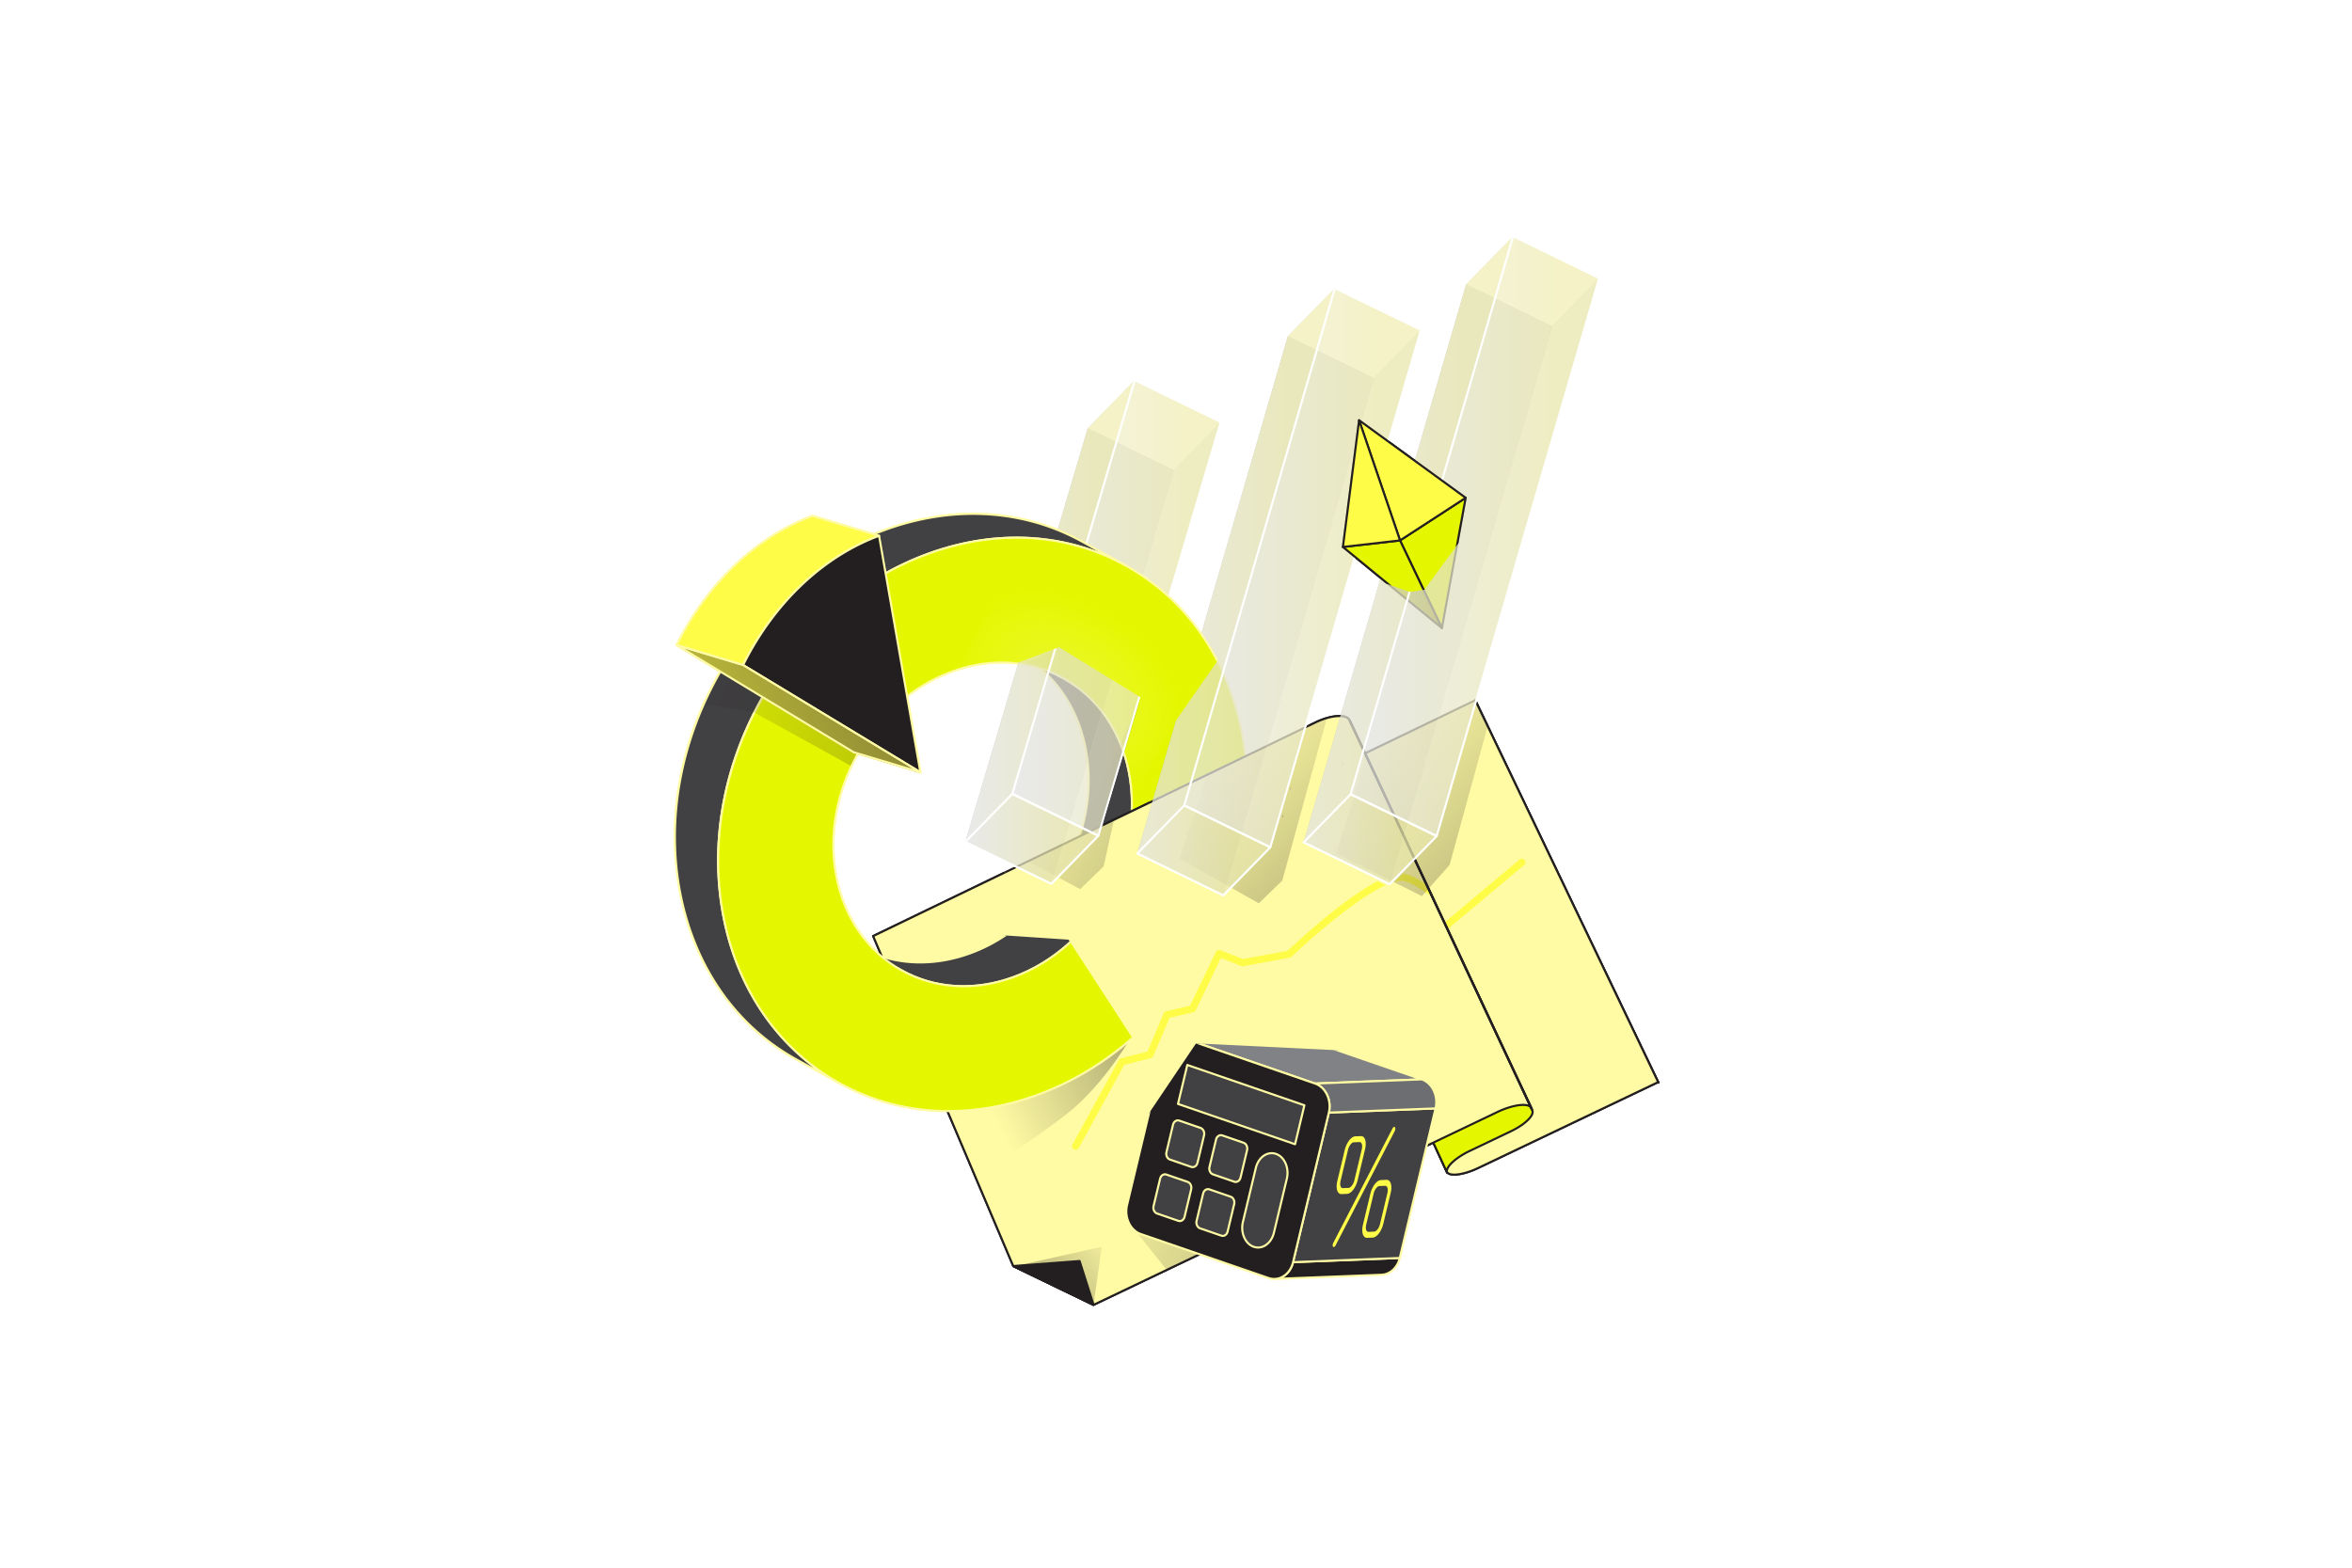 <svg xmlns="http://www.w3.org/2000/svg" viewBox="0 0 1200 800" width="1200" height="800"><path fill="#FFF" d="M0 0h1200v800H0z"/><g transform="translate(335.0 120.0) rotate(0.0 265.5 280.0) scale(0.428 0.428)"><svg width="1241.901" height="1309.912" viewBox="0 0 1241.901 1309.912"><linearGradient id="a" gradientUnits="userSpaceOnUse" x1="-167.034" x2="407.747" y1="431.168" y2="697.623"><stop offset=".144" stop-color="#231f20" stop-opacity="0"/><stop offset="1" stop-color="#231f20" stop-opacity=".3"/></linearGradient><linearGradient id="b" gradientUnits="userSpaceOnUse" x1="-200.372" x2="699.628" y1="742.122" y2="312.122"><stop offset="0" stop-color="#231f20" stop-opacity="0"/><stop offset="1" stop-color="#231f20"/></linearGradient><clipPath id="e"><path d="m986.901 517.412-51.244 198.743-62.5 61.25-101.838-53.469 50.937-102.339c6.428-17.726 12.878-52.789-5.549-56.788L778.96 576.07l-43.4 156.03-54.716 60.746-107.667-51.186 14.41-69.433-53.885 27.075-6.076 18.227-45.721 80.71-75.004-43.327-157.5 77.5 172.5 420 110 57.5 710-272.5z"/></clipPath><linearGradient xmlns:xlink="http://www.w3.org/1999/xlink" id="f" x1="561.921" x2="469.761" xlink:href="#a" y1="1176.685" y2="1259.014"/><linearGradient xmlns:xlink="http://www.w3.org/1999/xlink" id="g" gradientTransform="matrix(.999 -.035 .035 .999 -130.647 -32.062)" x1="934.196" x2="1048.763" xlink:href="#b" y1="484.22" y2="484.22"/><linearGradient xmlns:xlink="http://www.w3.org/1999/xlink" id="h" gradientTransform="matrix(.999 -.035 .035 .999 -130.647 -32.062)" x1="934.196" x2="1002.492" xlink:href="#b" y1="361.395" y2="361.395"/><linearGradient id="i" gradientUnits="userSpaceOnUse" x1="355.239" x2="680.17" y1="1072.762" y2="917.36"><stop offset=".144" stop-color="#231f20" stop-opacity="0"/><stop offset="1" stop-color="#231f20" stop-opacity=".6"/></linearGradient><linearGradient xmlns:xlink="http://www.w3.org/1999/xlink" id="j" x1="387.635" x2="642.841" xlink:href="#a" y1="594.363" y2="712.671"/><linearGradient xmlns:xlink="http://www.w3.org/1999/xlink" id="k" x1="623.687" x2="824.809" xlink:href="#a" y1="574.924" y2="769.286"/><linearGradient xmlns:xlink="http://www.w3.org/1999/xlink" id="l" x1="797.732" x2="1018.874" xlink:href="#a" y1="553.695" y2="767.403"/><clipPath id="m"><path d="M513.953 230.168 616.499 280.1 470.548 773.446l-102.562-49.927z"/></clipPath><clipPath id="n"><path d="m569.97 172.832 102.546 49.932-56.017 57.336-102.546-49.932z"/></clipPath><clipPath id="o"><path d="M672.516 222.764 526.565 716.11l-56.017 57.336L616.499 280.1z"/></clipPath><linearGradient id="c" gradientUnits="userSpaceOnUse" x1="424.002" x2="672.516" y1="444.471" y2="444.471"><stop offset="0" stop-color="#fff"/><stop offset=".755" stop-color="#FFFBA4"/></linearGradient><clipPath id="p"><path d="m569.97 172.832 102.546 49.932L526.565 716.11l-102.563-49.927z"/></clipPath><linearGradient id="d" gradientUnits="userSpaceOnUse" x1="424.002" x2="672.516" y1="444.471" y2="444.471"><stop offset="0" stop-color="#fff" stop-opacity=".7"/><stop offset=".824" stop-color="#FFFBA4"/></linearGradient><linearGradient xmlns:xlink="http://www.w3.org/1999/xlink" id="q" x1="367.986" x2="569.97" xlink:href="#c" y1="448.175" y2="448.175"/><clipPath id="r"><path d="m424.002 666.183-56.016 57.336 145.967-493.351 56.017-57.336z"/></clipPath><linearGradient xmlns:xlink="http://www.w3.org/1999/xlink" id="s" x1="367.986" x2="526.565" xlink:href="#c" y1="719.814" y2="719.814"/><clipPath id="t"><path d="m526.565 716.11-56.017 57.336-102.562-49.927 56.016-57.336z"/></clipPath><clipPath id="u"><path d="m752.552 120.426 102.547 49.933-179.551 616.837-102.562-49.927z"/></clipPath><clipPath id="v"><path d="m808.569 63.09 102.546 49.932-56.016 57.337-102.547-49.933z"/></clipPath><clipPath id="w"><path d="M911.115 113.022 731.565 729.86l-56.017 57.336 179.551-616.837z"/></clipPath><linearGradient xmlns:xlink="http://www.w3.org/1999/xlink" id="x" x1="629.002" x2="911.115" xlink:href="#c" y1="396.475" y2="396.475"/><clipPath id="y"><path d="m808.569 63.09 102.546 49.932-179.55 616.838-102.563-49.927z"/></clipPath><linearGradient xmlns:xlink="http://www.w3.org/1999/xlink" id="z" x1="629.002" x2="911.115" xlink:href="#d" y1="396.475" y2="396.475"/><linearGradient xmlns:xlink="http://www.w3.org/1999/xlink" id="A" x1="572.986" x2="808.569" xlink:href="#c" y1="400.179" y2="400.179"/><clipPath id="B"><path d="m629.002 679.933-56.016 57.336 179.566-616.843 56.017-57.336z"/></clipPath><linearGradient xmlns:xlink="http://www.w3.org/1999/xlink" id="C" x1="572.986" x2="731.565" xlink:href="#c" y1="733.564" y2="733.564"/><clipPath id="D"><path d="m731.565 729.86-56.017 57.336-102.562-49.927 56.016-57.336z"/></clipPath><clipPath id="E"><path d="m965.066 58.586 102.546 49.933-193.73 665.344-102.563-49.927z"/></clipPath><clipPath id="F"><path d="m1021.083 1.25 102.546 49.933-56.017 57.336-102.546-49.933z"/></clipPath><clipPath id="G"><path d="M1123.629 51.183 929.898 716.527l-56.016 57.336 193.73-665.344z"/></clipPath><linearGradient xmlns:xlink="http://www.w3.org/1999/xlink" id="H" x1="827.335" x2="1123.629" xlink:href="#c" y1="358.888" y2="358.888"/><clipPath id="I"><path d="m1021.083 1.25 102.546 49.933-193.731 665.344-102.563-49.928z"/></clipPath><linearGradient xmlns:xlink="http://www.w3.org/1999/xlink" id="J" x1="827.335" x2="1123.629" xlink:href="#d" y1="358.888" y2="358.888"/><linearGradient xmlns:xlink="http://www.w3.org/1999/xlink" id="K" x1="771.319" x2="1021.083" xlink:href="#c" y1="362.593" y2="362.593"/><clipPath id="L"><path d="m827.335 666.599-56.016 57.337 193.747-665.35 56.017-57.336z"/></clipPath><linearGradient xmlns:xlink="http://www.w3.org/1999/xlink" id="M" x1="771.319" x2="929.898" xlink:href="#c" y1="720.231" y2="720.231"/><clipPath id="N"><path d="m929.898 716.527-56.016 57.336-102.563-49.927 56.016-57.337z"/></clipPath><clipPath id="O"><path d="m964.754 355.146-49.471 67.58-17.226 2.651-63.606-22.086-28.511-29.355 23.308-174.683 145.173 110.873z"/></clipPath><linearGradient xmlns:xlink="http://www.w3.org/1999/xlink" id="P" x1="445.003" x2="733.389" xlink:href="#a" y1="1135.12" y2="1268.809"/><clipPath id="Q"><path d="m848.054 973.642-205-10-77.5 115-15 120 197.5 65 142.5-15 55-245z"/></clipPath><clipPath id="R"><path d="m801.36 1046.168 127.177-4.984-42.646 178.334-127.177 4.984z"/></clipPath><clipPath id="S"><path d="M784.917 1011.547c12.615 4.344 19.976 19.844 16.443 34.621l-42.646 178.334c-3.534 14.777-16.624 23.235-29.239 18.892l-152.238-52.42c-12.594-4.336-19.955-19.837-16.422-34.614l42.646-178.334c3.534-14.777 16.624-23.235 29.218-18.899z"/></clipPath><clipPath id="T"><path d="m591.531 672.145-59.024 28.517 44.802-149.408-97.495-59.997-82.913 31.155 44.779 224.932-63.111 85.146 112.495 7.5 89.995 138.743-131.242 82.233-252.672-.844L17.061 868.664 0 614.65l13.852-179.604 155.332-118.31 85.312 14.487 166.332-36.933 266.264 168.441-9.258 31.582-59.775 85.979z"/></clipPath><radialGradient id="U" cx="491.754" cy="544.626" gradientTransform="matrix(.83 .558 -.386 .573 294.021 -42.259)" gradientUnits="userSpaceOnUse" r="166.528"><stop offset="0" stop-color="#FFFBA4"/><stop offset=".899" stop-color="#FFFBA4" stop-opacity="0"/></radialGradient><path d="M562.798 639.115c-10.222-50.871-39.399-89.613-78.181-110.958l-51.589-28.392c38.783 21.344 67.959 60.086 78.181 110.957 20.217 100.61-41.361 210.566-137.537 245.594-47.547 17.316-94.649 13.078-132.568-7.791l51.589 28.392c37.919 20.87 85.021 25.107 132.568 7.791 96.177-35.027 157.754-144.983 137.537-245.593z" fill="#414042"/><path d="M365.84 896.771c-25.969 0-51.083-6.283-73.751-18.758L240.5 849.62a1.25 1.25 0 0 1 1.205-2.191c39.218 21.583 85.932 24.321 131.538 7.712 95.467-34.77 156.808-144.305 136.74-244.174-9.823-48.885-37.368-87.988-77.559-110.108a1.25 1.25 0 0 1 1.205-2.191l51.589 28.393c40.847 22.481 68.834 62.188 78.805 111.807 20.301 101.03-41.756 211.84-138.336 247.014-19.966 7.272-40.154 10.888-59.848 10.888zm-100.17-36.152 27.624 15.203c39.216 21.583 85.933 24.322 131.538 7.712 95.467-34.769 156.809-144.304 136.74-244.173-9.823-48.884-37.367-87.988-77.559-110.108l-27.561-15.168c28.453 23.267 47.995 56.649 55.981 96.392 20.301 101.03-41.756 211.84-138.336 247.015-36.885 13.434-74.5 14.391-108.429 3.128z" fill="#FFFBA4"/><path d="m507.053 365.248 51.589 28.393c-67.17-36.968-150.607-44.476-234.832-13.801C153.442 441.887 44.364 636.663 80.176 814.884c18.108 90.114 69.791 158.741 138.49 196.55l-51.589-28.393c-68.699-37.81-120.383-106.437-138.49-196.55-35.812-178.221 73.266-372.997 243.634-435.044 84.225-30.674 167.662-23.167 234.832 13.801z" fill="#414042"/><path d="M218.666 1012.684c-.204 0-.41-.05-.602-.155l-51.589-28.393c-35.03-19.279-64.85-45.868-88.63-79.028-24.61-34.317-41.596-74.143-50.483-118.372-17.379-86.488-1.527-179.515 44.635-261.944 46.162-82.43 117.118-144.41 199.797-174.521 81.743-29.77 165.506-24.841 235.862 13.88l51.589 28.393a1.25 1.25 0 0 1-1.205 2.191c-69.716-38.369-152.749-43.241-233.802-13.722C154.699 442.759 45.763 637.282 81.402 814.637c17.457 86.877 66.42 156.379 137.867 195.701a1.25 1.25 0 0 1-.604 2.345zm158.806-679.137c-34.493 0-69.836 6.333-104.822 19.074C103.11 414.367-5.826 608.89 29.813 786.245c17.458 86.878 66.42 156.379 137.867 195.702l19.699 10.842c-22.038-16.434-41.445-36.279-57.945-59.287-24.611-34.317-41.596-74.143-50.483-118.372-17.379-86.488-1.527-179.515 44.635-261.944 46.162-82.43 117.118-144.409 199.797-174.521 69.26-25.224 139.971-25.537 202.746-1.492l-19.678-10.83c-39.623-21.807-83.561-32.796-128.979-32.796z" fill="#FFFBA4"/><path d="M697.133 590.191c35.812 178.221-73.266 372.997-243.634 435.044s-337.51-32.13-373.322-210.351 73.266-372.997 243.634-435.044 337.51 32.13 373.322 210.351zm-134.334 48.924c-20.217-100.61-114.573-153.776-210.75-118.749S194.295 665.349 214.512 765.959s114.573 153.776 210.75 118.749 157.754-144.983 137.537-245.593" fill="#E5F700"/><path d="M348.207 1045.659c-46.576 0-91.579-11.466-132.096-34.215-34.535-19.39-63.925-45.932-87.353-78.888-24.246-34.106-41.004-73.614-49.808-117.425-17.379-86.488-1.527-179.515 44.635-261.944 46.162-82.43 117.118-144.409 199.797-174.521 82.595-30.081 167.052-24.767 237.815 14.966 34.535 19.391 63.925 45.932 87.353 78.888 24.246 34.107 41.004 73.614 49.808 117.425 17.379 86.488 1.528 179.515-44.634 261.944-46.163 82.43-117.119 144.41-199.798 174.521-35.304 12.857-70.95 19.249-105.72 19.249zm80.891-683.739c-34.485 0-69.833 6.338-104.859 19.094C154.7 442.76 45.764 637.283 81.403 814.638c17.279 85.99 65.555 155.109 135.933 194.625 40.13 22.532 84.728 33.89 130.877 33.892 34.486.001 69.833-6.338 104.859-19.094 169.539-61.746 278.475-256.269 242.836-433.624-17.279-85.99-65.555-155.11-135.933-194.626-40.13-22.532-84.727-33.892-130.877-33.892zM365.82 896.783c-26.385 0-51.881-6.496-74.836-19.385-40.235-22.591-67.829-62.08-77.697-111.191-20.302-101.03 41.755-211.84 138.335-247.014 46.779-17.036 94.617-14.023 134.705 8.485 40.235 22.591 67.829 62.08 77.698 111.191 20.301 101.03-41.756 211.84-138.336 247.014-19.991 7.281-40.178 10.9-59.869 10.9zm45.665-385.987c-19.404 0-39.297 3.567-59.008 10.746-95.467 34.769-156.808 144.304-136.739 244.173 9.723 48.386 36.88 87.275 76.47 109.503 39.441 22.146 86.543 25.101 132.626 8.317 95.467-34.769 156.809-144.304 136.74-244.173-9.724-48.386-36.881-87.275-76.471-109.504-22.572-12.673-47.656-19.062-73.618-19.062z" fill="#FFFBA4"/><path d="m57.685 559.459 58.724 9.645 114.755 63.427 9.725-19.188-164.233-93.322c-7.874 14.826-14.414 28.207-18.971 39.439z" fill="url(#a)"/><path d="m314.439 640.41-79.34-23.788L23.788 488.769l79.341 23.788zm-128.58-305.784c-23.795 8.881-46.12 21.389-66.589 36.815-39.623 29.858-72.326 70.652-95.481 117.328l79.34 23.788c23.155-46.677 55.858-87.471 95.481-117.329 20.47-15.425 42.794-27.933 66.589-36.815z" fill="#FFFC48"/><path d="M103.129 513.807a1.24 1.24 0 0 1-.359-.053l-79.34-23.788a1.254 1.254 0 0 1-.761-1.753c23.604-47.582 56.748-88.307 95.85-117.771 20.963-15.798 43.473-28.243 66.903-36.988.258-.096.537-.104.797-.026l79.341 23.788a1.25 1.25 0 0 1 .078 2.368c-23.205 8.661-45.503 20.989-66.275 36.642-38.791 29.231-71.681 69.649-95.113 116.886a1.25 1.25 0 0 1-1.12.694zM25.57 487.998l76.909 23.06c23.573-47.18 56.536-87.558 95.379-116.828 19.936-15.022 41.271-27.014 63.464-35.674l-75.419-22.611c-23.063 8.653-45.228 20.931-65.881 36.495-38.428 28.957-71.064 68.895-94.452 115.559z" fill="#FFFBA4"/><path d="M198.61 395.228c20.47-15.425 42.794-27.933 66.589-36.815l49.24 281.996-211.31-127.853c23.155-46.677 55.858-87.471 95.481-117.329z" fill="#231f20"/><path d="M314.439 641.66c-.224 0-.448-.06-.647-.181L102.481 513.626a1.25 1.25 0 0 1-.473-1.625c23.604-47.58 56.752-88.308 95.85-117.771 20.964-15.798 43.474-28.243 66.904-36.988a1.248 1.248 0 0 1 1.669.956l49.239 281.997a1.252 1.252 0 0 1-1.231 1.465zM104.76 512.083l207.975 125.834-48.507-277.803c-22.698 8.631-44.516 20.776-64.866 36.112-38.509 29.019-71.202 69.062-94.602 115.856zm93.85-116.855h.01z" fill="#FFFBA4"/><path d="m314.439 641.41-79.34-23.788L23.788 489.769l79.341 23.788z" fill="url(#b)"/><path d="M314.439 641.66c-.119 0-.239-.017-.359-.053l-79.341-23.787a1.236 1.236 0 0 1-.288-.128L23.141 489.839a1.25 1.25 0 0 1 1.007-2.266l79.34 23.787c.101.03.197.073.288.128l211.311 127.853a1.25 1.25 0 0 1-.648 2.319zm-78.829-26.189 69.768 20.917-202.76-122.679-69.768-20.917zm740.259-60.955L767.866 654.862c-4.125 1.99-8.248 3.565-12.172 4.708-3.926 1.144-7.654 1.858-10.988 2.124-3.336.267-6.276.087-8.623-.557-2.349-.645-4.103-1.755-5.061-3.347l-.077-.133-.073-.133a4.303 4.303 0 0 1-.134-.271l211.338 459.512.056.117a2.509 2.509 0 0 0 .124.228l.068.112c.851 1.346 2.531 2.214 4.835 2.631 2.302.417 5.23.383 8.582-.071 3.349-.454 7.123-1.329 11.123-2.598 3.998-1.268 8.224-2.932 12.479-4.961l214.594-102.393-218.069-455.313z" fill="#FFFBA4"/><path d="M950.803 1121.396c-1.419 0-2.71-.104-3.865-.313-2.734-.495-4.642-1.569-5.669-3.192l-.331-.613L729.6 657.768a1.25 1.25 0 0 1 2.275-1.037l.214.406c.771 1.281 2.225 2.218 4.326 2.795 2.195.603 4.952.777 8.192.517 3.298-.264 6.911-.963 10.737-2.078 3.981-1.16 8.012-2.719 11.979-4.633l208.003-100.347a1.251 1.251 0 0 1 1.67.586l218.069 455.313a1.251 1.251 0 0 1-.589 1.669l-214.595 102.393c-4.214 2.01-8.466 3.701-12.639 5.025-4.049 1.285-7.862 2.175-11.333 2.646-1.847.25-3.554.375-5.107.375zm-7.521-5.014.061.107c.668 1.058 2.052 1.773 4.041 2.133 2.132.386 4.965.358 8.191-.08 3.329-.451 7.001-1.31 10.913-2.551 4.063-1.29 8.208-2.938 12.318-4.898l213.465-101.854-216.987-453.054-206.874 99.802c-4.091 1.974-8.251 3.583-12.365 4.782-3.989 1.163-7.77 1.893-11.237 2.17-3.532.283-6.576.082-9.054-.598a14.32 14.32 0 0 1-1.532-.512l208.992 454.412-1.021.754 1.089-.614z" fill="#231f20"/><path d="M1043.875 1043.695 827.506 581.642c.783 1.672.707 3.655-.102 5.813-.808 2.156-2.35 4.487-4.5 6.857-2.149 2.367-4.907 4.773-8.153 7.082-3.244 2.308-6.977 4.519-11.077 6.498l-47.163 22.767c-4.376 2.112-8.354 4.464-11.808 6.913-3.452 2.448-6.379 4.992-8.657 7.491-2.276 2.497-3.904 4.948-4.761 7.213-.856 2.262-.942 4.339-.137 6.091l211.265 459.543c-.688-1.497-.464-3.34.542-5.399 1.007-2.06 2.798-4.336 5.24-6.695 2.444-2.361 5.54-4.804 9.154-7.196 3.616-2.394 7.75-4.734 12.266-6.891l48.67-23.235c4.231-2.02 8.111-4.221 11.509-6.476 3.4-2.255 6.319-4.566 8.626-6.802 2.31-2.238 4.007-4.403 4.961-6.366.955-1.964 1.164-3.726.495-5.155z" fill="#E5F700"/><path d="M942.414 1119.161a1.25 1.25 0 0 1-1.137-.728L730.012 658.89c-.934-2.03-.899-4.404.104-7.055.909-2.406 2.594-4.967 5.006-7.614 2.374-2.604 5.354-5.184 8.858-7.668 3.61-2.561 7.644-4.922 11.987-7.019l47.163-22.767c3.946-1.905 7.612-4.056 10.896-6.391 3.155-2.244 5.831-4.566 7.952-6.903 2.074-2.285 3.506-4.457 4.255-6.455.709-1.89.759-3.516.146-4.833l-.005-.011a1.25 1.25 0 1 1 2.264-1.06c.292.625.002.005.004.007l216.364 462.045c.822 1.757.653 3.854-.502 6.232-1.014 2.086-2.769 4.346-5.215 6.717-2.396 2.322-5.358 4.66-8.805 6.947-3.554 2.357-7.478 4.565-11.663 6.562l-48.669 23.235c-4.364 2.083-8.439 4.373-12.113 6.805-3.529 2.335-6.549 4.708-8.977 7.052-2.334 2.254-4.058 4.448-4.985 6.345-.861 1.763-1.039 3.219-.529 4.327a1.25 1.25 0 0 1-1.134 1.773zM828.779 587.309a12.43 12.43 0 0 1-.205.586c-.86 2.295-2.457 4.737-4.744 7.258-2.243 2.47-5.054 4.912-8.354 7.26-3.397 2.417-7.186 4.639-11.259 6.605l-47.163 22.767c-4.218 2.037-8.13 4.327-11.627 6.807-3.358 2.381-6.203 4.842-8.457 7.313-2.199 2.412-3.718 4.704-4.516 6.813-.757 2.002-.813 3.727-.17 5.127l209.165 454.976c.113-.282.241-.568.383-.858 1.069-2.186 2.918-4.556 5.495-7.045 2.536-2.45 5.677-4.919 9.333-7.339 3.77-2.496 7.947-4.843 12.417-6.976l48.669-23.235c4.08-1.948 7.901-4.097 11.356-6.39 3.319-2.203 6.161-4.443 8.447-6.659 2.205-2.137 3.833-4.217 4.707-6.015.81-1.666.973-3.039.486-4.079L828.778 587.308z" fill="#231f20"/><path d="M825.814 578.045c-.985-1.797-2.847-3.068-5.372-3.824-2.528-.758-5.72-1.001-9.359-.745-3.642.257-7.731 1.014-12.047 2.258-4.318 1.243-8.863 2.973-13.415 5.171L258.142 835.702l167.012 393.458 95.72 46.27 481.178-229.845c4.699-2.244 9.359-4.072 13.76-5.456 4.399-1.382 8.538-2.319 12.196-2.784 3.655-.464 6.83-.457 9.306.05 2.473.506 4.249 1.51 5.112 3.038L825.815 578.045z" fill="#FFFBA4"/><g fill="#231f20"><path d="M520.874 1276.68c-.187 0-.372-.042-.544-.125l-95.719-46.271a1.25 1.25 0 0 1-.606-.637L256.992 836.189a1.25 1.25 0 0 1 .606-1.614l527.479-254.797c4.514-2.181 9.094-3.946 13.612-5.247 4.38-1.261 8.521-2.036 12.306-2.303 3.848-.269 7.145-.003 9.807.795 2.927.876 4.982 2.364 6.109 4.421a.913.913 0 0 1 .035.07l216.611 462.388a1.25 1.25 0 0 1-2.22 1.145c-.821-1.452-2.777-2.122-4.274-2.428-2.298-.47-5.374-.482-8.898-.035-3.642.463-7.673 1.383-11.979 2.736-4.482 1.409-9.057 3.223-13.596 5.391l-481.178 229.845a1.241 1.241 0 0 1-.539.122zm-94.752-48.441 94.755 45.805 480.636-229.586c4.645-2.219 9.329-4.076 13.924-5.52 4.448-1.397 8.624-2.35 12.414-2.832 3.844-.488 7.112-.466 9.714.066.604.124 1.17.274 1.696.452L824.7 578.614c-.805-1.443-2.357-2.518-4.616-3.195-2.371-.711-5.368-.944-8.913-.695-3.61.254-7.577.999-11.79 2.211-4.383 1.262-8.829 2.977-13.216 5.096L259.759 836.31l166.363 391.93z"/><path d="m425.155 1229.159 79.081-6.013 16.638 52.283z"/><path d="M520.874 1276.68c-.185 0-.371-.041-.544-.125l-95.719-46.271a1.25 1.25 0 0 1 .449-2.372l79.081-6.014a1.256 1.256 0 0 1 1.286.868l16.638 52.284a1.25 1.25 0 0 1-1.191 1.629zm-90.996-46.626 88.924 42.986-15.457-48.573z"/></g><path d="M1193.939 1009.83 975.87 554.517l.468.961 218.002 455.173z" fill="#e6e7e8"/><path d="M1194.34 1011.902c-.463 0-.908-.259-1.125-.703l-.4-.821-.003-.008-218.069-455.313a1.25 1.25 0 0 1 2.251-1.087l.468.962 218.005 455.18a1.25 1.25 0 0 1-1.126 1.791z" fill="#231f20"/><g clip-path="url(#e)"><path d="M975.869 554.516 767.866 654.862c-4.125 1.99-8.248 3.565-12.172 4.708-3.926 1.144-7.654 1.858-10.988 2.124-3.336.267-6.276.087-8.623-.557-2.349-.645-4.103-1.755-5.061-3.347l-.077-.133-.073-.133a4.303 4.303 0 0 1-.134-.271l211.338 459.512.056.117a2.509 2.509 0 0 0 .124.228l.068.112c.851 1.346 2.531 2.214 4.835 2.631 2.302.417 5.23.383 8.582-.071 3.349-.454 7.123-1.329 11.123-2.598 3.998-1.268 8.224-2.932 12.479-4.961l214.594-102.393-218.069-455.313z" fill="#FFFBA4"/><path d="M950.803 1121.396c-1.419 0-2.71-.104-3.865-.313-2.734-.495-4.642-1.569-5.669-3.192l-.331-.613L729.6 657.768a1.25 1.25 0 0 1 2.275-1.037l.214.406c.771 1.281 2.225 2.218 4.326 2.795 2.195.603 4.952.777 8.192.517 3.298-.264 6.911-.963 10.737-2.078 3.981-1.16 8.012-2.719 11.979-4.633l208.003-100.347a1.251 1.251 0 0 1 1.67.586l218.069 455.313a1.251 1.251 0 0 1-.589 1.669l-214.595 102.393c-4.214 2.01-8.466 3.701-12.639 5.025-4.049 1.285-7.862 2.175-11.333 2.646-1.847.25-3.554.375-5.107.375zm-7.521-5.014.061.107c.668 1.058 2.052 1.773 4.041 2.133 2.132.386 4.965.358 8.191-.08 3.329-.451 7.001-1.31 10.913-2.551 4.063-1.29 8.208-2.938 12.318-4.898l213.465-101.854-216.987-453.054-206.874 99.802c-4.091 1.974-8.251 3.583-12.365 4.782-3.989 1.163-7.77 1.893-11.237 2.17-3.532.283-6.576.082-9.054-.598a14.32 14.32 0 0 1-1.532-.512l208.992 454.412-1.021.754 1.089-.614z" fill="#231f20"/><path d="m1043.875 1043.695-72.932-155.746-106.597 60.149 78.067 169.811c-.688-1.497-.464-3.34.542-5.399 1.007-2.06 2.798-4.336 5.24-6.695 2.444-2.361 5.54-4.804 9.154-7.196 3.616-2.394 7.75-4.734 12.266-6.891l48.67-23.235c4.231-2.02 8.111-4.221 11.509-6.476 3.4-2.255 6.319-4.566 8.626-6.802 2.31-2.238 4.007-4.403 4.961-6.366.955-1.964 1.164-3.726.495-5.155z" fill="#E5F700"/><path d="M942.414 1119.161a1.25 1.25 0 0 1-1.137-.728c0-.001 0-.003-.002-.004L863.21 948.621a1.251 1.251 0 0 1 .521-1.611l106.598-60.149a1.249 1.249 0 0 1 1.746.558l72.932 155.746c.822 1.757.653 3.854-.502 6.232-1.014 2.086-2.769 4.346-5.215 6.717-2.396 2.322-5.358 4.66-8.805 6.947-3.554 2.357-7.478 4.565-11.663 6.562l-48.669 23.235c-4.364 2.083-8.439 4.373-12.113 6.805-3.529 2.335-6.549 4.708-8.977 7.052-2.334 2.254-4.058 4.449-4.985 6.345-.861 1.763-1.039 3.219-.529 4.327a1.25 1.25 0 0 1-1.134 1.773zm-76.452-170.539 75.487 164.199c.113-.282.241-.568.383-.858 1.069-2.186 2.918-4.556 5.495-7.045 2.536-2.45 5.677-4.919 9.333-7.339 3.77-2.496 7.947-4.843 12.417-6.976l48.669-23.235c4.08-1.948 7.901-4.097 11.356-6.39 3.319-2.203 6.161-4.443 8.447-6.659 2.205-2.137 3.833-4.217 4.707-6.015.81-1.666.973-3.038.486-4.079l-72.36-154.524-104.421 58.921z" fill="#231f20"/><path d="M921.492 844.169a4.266 4.266 0 0 1-2.743-7.533l109.951-92.205a4.266 4.266 0 0 1 5.481 6.536L924.23 843.172a4.247 4.247 0 0 1-2.738.997z" fill="#FFFC48"/><path d="M825.814 578.045c-.985-1.797-2.847-3.068-5.372-3.824-2.528-.758-5.72-1.001-9.359-.745-3.642.257-7.731 1.014-12.047 2.258-4.318 1.243-8.863 2.973-13.415 5.171L258.142 835.702l167.012 393.458 95.72 46.27 481.178-229.845c4.699-2.244 9.359-4.072 13.76-5.456 4.399-1.382 8.538-2.319 12.196-2.784 3.655-.464 6.83-.457 9.306.05 2.473.506 4.249 1.51 5.112 3.038L825.815 578.045z" fill="#FFFBA4"/><path d="M520.874 1276.68c-.187 0-.372-.042-.544-.125l-95.719-46.271a1.25 1.25 0 0 1-.606-.637L256.992 836.189a1.25 1.25 0 0 1 .606-1.614l527.479-254.797c4.514-2.181 9.094-3.946 13.612-5.247 4.38-1.261 8.521-2.036 12.306-2.303 3.848-.269 7.145-.003 9.807.795 2.927.876 4.982 2.364 6.109 4.421a.913.913 0 0 1 .035.07l216.611 462.388a1.25 1.25 0 0 1-2.22 1.145c-.821-1.452-2.777-2.122-4.274-2.428-2.298-.47-5.374-.482-8.898-.035-3.642.463-7.673 1.383-11.979 2.736-4.482 1.409-9.057 3.223-13.596 5.391l-481.178 229.845a1.241 1.241 0 0 1-.539.122zm-94.752-48.441 94.755 45.805 480.636-229.586c4.645-2.219 9.329-4.076 13.924-5.52 4.448-1.397 8.624-2.35 12.414-2.832 3.844-.488 7.112-.466 9.714.066.604.124 1.17.274 1.696.452L824.7 578.614c-.805-1.443-2.357-2.518-4.616-3.195-2.371-.711-5.368-.944-8.913-.695-3.61.254-7.577.999-11.79 2.211-4.383 1.262-8.829 2.977-13.216 5.096L259.759 836.31l166.363 391.93z" fill="#231f20"/><path d="M499.495 1090.546a4.264 4.264 0 0 1-3.735-6.314l55.161-100.706a4.259 4.259 0 0 1 2.69-2.085l31.555-8.018 19.36-45.64a4.263 4.263 0 0 1 2.971-2.493l28.372-6.514 30.784-64.114a4.266 4.266 0 0 1 5.403-2.124l26.875 10.547 53.125-9.775c10.791-10.244 100.994-94.688 137.717-92.073 6.808.486 16.729 5.666 25.34 11.027l7.358 15.228c-9.503-6.81-25.498-17.189-33.304-17.744a18.018 18.018 0 0 0-1.328-.046c-29.634 0-104.185 65.146-130.811 90.654a4.274 4.274 0 0 1-2.18 1.113l-55.571 10.225a4.299 4.299 0 0 1-2.329-.225l-24.321-9.543-29.956 62.393a4.272 4.272 0 0 1-2.891 2.312l-28.252 6.487-19.336 45.583a4.257 4.257 0 0 1-2.876 2.468l-31.807 8.081-54.27 99.077a4.261 4.261 0 0 1-3.745 2.217z" fill="#FFFC48"/><path d="m435.657 1227.404 95-21.25-9.783 69.275z" fill="url(#f)"/><g fill="#231f20"><path d="m425.155 1229.159 79.081-6.013 16.638 52.283z"/><path d="M520.874 1276.68c-.185 0-.371-.041-.544-.125l-95.719-46.271a1.25 1.25 0 0 1 .449-2.372l79.081-6.014a1.256 1.256 0 0 1 1.286.868l16.638 52.284a1.25 1.25 0 0 1-1.191 1.629zm-90.996-46.626 88.924 42.986-15.457-48.573z"/></g></g><path d="m964.439 313.179-78.233 50.801 49.931 104.565z" fill="#E5F700"/><path d="M936.136 469.795c-.476 0-.918-.272-1.127-.711l-49.931-104.565a1.25 1.25 0 0 1 .447-1.587l78.232-50.801a1.251 1.251 0 0 1 1.91 1.273L937.365 468.77a1.25 1.25 0 0 1-1.23 1.026zm-48.329-105.364L935.6 464.519l27.09-148.714z" fill="#231f20"/><path d="m886.206 363.98-68.066 7.796 117.997 96.769z" fill="#E5F700"/><path d="M936.137 469.795a1.25 1.25 0 0 1-.793-.284l-117.997-96.769a1.249 1.249 0 0 1 .651-2.208l68.066-7.796a1.242 1.242 0 0 1 1.271.703l49.931 104.565a1.25 1.25 0 0 1-1.127 1.788zm-114.921-97.113 111.375 91.338-47.129-98.697z" fill="#231f20"/><path d="m964.439 313.179-39.116 25.401-39.117 25.4-48.777-143.237z" fill="#FFFC48"/><path d="M886.207 365.23a1.251 1.251 0 0 1-1.183-.847l-48.777-143.237a1.25 1.25 0 0 1 1.919-1.413l127.01 92.436a1.252 1.252 0 0 1-.054 2.059l-78.232 50.801a1.252 1.252 0 0 1-.681.202zm-46.322-141.154 46.988 137.981 75.361-48.937-122.35-89.044z" fill="#231f20"/><path d="m886.206 363.98-34.033 3.898-34.033 3.898 19.289-151.033z" fill="#FFFC48"/><path d="M818.14 373.026a1.254 1.254 0 0 1-1.241-1.408l19.289-151.033a1.25 1.25 0 0 1 1.114-1.085 1.242 1.242 0 0 1 1.31.841l48.777 143.237a1.25 1.25 0 0 1-1.041 1.644l-68.066 7.796a1.153 1.153 0 0 1-.143.008zm19.846-146.772-18.403 144.099 64.94-7.438-46.537-136.66z" fill="#231f20"/><path d="m886.206 363.98-68.066 7.796 117.997 96.769z" fill="url(#g)" opacity=".5"/><path d="m886.206 363.98-34.033 3.898-34.033 3.898 19.289-151.033z" fill="url(#h)" opacity=".5"/><path d="m827.132 580.475 21.075 44.987 10.584 22.592 21.261 45.384 21.386 45.651 10.74 22.926 21.576 46.056 21.704 46.329 10.9 23.268 21.898 46.744 22.029 47.023 11.064 23.617 22.228 47.447-.035-.074-.037-.073-.038-.073-.04-.072-216.47-462.075.046.085.044.085.043.086.041.086z" fill="#e6e7e8"/><path d="M1043.579 1043.75c-.466 0-.913-.262-1.128-.709l.07-.046-.075.036-.043-.092h-.002a9.54 9.54 0 0 1-.105-.199l-216.47-462.075a1.25 1.25 0 0 1 2.226-1.134l.062.115.048.093.058.116.044.092 216.446 462.024a1.25 1.25 0 0 1-1.131 1.781z" fill="#231f20"/><path d="M1042.425 1040.433 825.814 578.045l1.144 2.088 216.469 462.075z" fill="#e6e7e8"/><path d="M1043.428 1043.458c-.438 0-.86-.229-1.09-.636l-1.002-1.775c-.016-.027-.029-.055-.043-.084L824.682 578.575a1.25 1.25 0 0 1 2.228-1.131l1.144 2.088 216.505 462.146a1.25 1.25 0 0 1-1.131 1.78z" fill="#231f20"/><path d="M565.756 956.137s-32.042 55.773-74.294 89.575c-42.253 33.802-108.167 74.365-108.167 74.365l-49.013-98.026 212.953-84.505z" fill="url(#i)"/><path d="m443.047 746.705 61.865 33.063 27.992-27.183 44.405-201.331-72.327 163.199z" fill="url(#j)"/><path d="m623.289 743.184 94.576 53.485 27.992-27.183 53.178-193.753-141.944 66.045z" fill="url(#k)"/><path d="m810.221 737.093 102.076 50.985 32.992-37.183 46.084-167.905-15.504-28.474-127.726 58.53z" fill="url(#l)"/><g opacity=".5"><path d="M513.953 230.168 616.499 280.1 470.548 773.446l-102.562-49.927z" fill="#a7a9ac"/><g clip-path="url(#m)"><path d="M513.953 230.168 616.499 280.1 470.548 773.446l-102.562-49.927z" fill="#a7a9ac"/></g></g><g opacity=".5"><path d="m569.97 172.832 102.546 49.932-56.017 57.336-102.546-49.932z" fill="#d1d3d4"/><g clip-path="url(#n)"><path d="m569.97 172.832 102.546 49.932-56.017 57.336-102.546-49.932z" fill="#d1d3d4"/></g></g><g opacity=".5"><path d="M672.516 222.764 526.565 716.11l-56.017 57.336L616.499 280.1z" fill="#bcbec0"/><g clip-path="url(#o)"><path d="M672.516 222.764 526.565 716.11l-56.017 57.336L616.499 280.1z" fill="#bcbec0"/></g></g><g opacity=".5"><path d="m569.97 172.832 102.546 49.932L526.565 716.11l-102.563-49.927z" fill="url(#c)"/><g clip-path="url(#p)"><path d="m569.97 172.832 102.546 49.932L526.565 716.11l-102.563-49.927z" fill="url(#d)"/></g></g><g opacity=".5"><path d="m424.002 666.183-56.016 57.336 145.967-493.351 56.017-57.336z" fill="url(#q)"/><g clip-path="url(#r)"><path d="m424.002 666.183-56.016 57.336 145.967-493.351 56.017-57.336z" fill="url(#q)"/></g></g><path d="M526.565 717.36c-.188 0-.375-.042-.547-.126l-102.562-49.928a1.249 1.249 0 0 1-.651-1.479l145.967-493.351a1.251 1.251 0 0 1 1.745-.77l102.547 49.933c.55.268.825.893.651 1.479L527.764 716.464a1.248 1.248 0 0 1-1.198.896zm-101.063-51.838 100.283 48.818 145.232-490.916-100.268-48.823-145.248 490.92z" fill="#fff"/><g opacity=".5"><path d="m526.565 716.11-56.017 57.336-102.562-49.927 56.016-57.336z" fill="url(#s)"/><g clip-path="url(#t)"><path d="m526.565 716.11-56.017 57.336-102.562-49.927 56.016-57.336z" fill="url(#s)"/></g></g><g opacity=".5"><path d="m752.552 120.426 102.547 49.933-179.551 616.837-102.562-49.927z" fill="#a7a9ac"/><g clip-path="url(#u)"><path d="m752.552 120.426 102.547 49.933-179.551 616.837-102.562-49.927z" fill="#a7a9ac"/></g></g><g opacity=".5"><path d="m808.569 63.09 102.546 49.932-56.016 57.337-102.547-49.933z" fill="#d1d3d4"/><g clip-path="url(#v)"><path d="m808.569 63.09 102.546 49.932-56.016 57.337-102.547-49.933z" fill="#d1d3d4"/></g></g><g opacity=".5"><path d="M911.115 113.022 731.565 729.86l-56.017 57.336 179.551-616.837z" fill="#bcbec0"/><g clip-path="url(#w)"><path d="M911.115 113.022 731.565 729.86l-56.017 57.336 179.551-616.837z" fill="#bcbec0"/></g></g><g opacity=".5"><path d="m808.569 63.09 102.546 49.932-179.55 616.838-102.563-49.927z" fill="url(#x)"/><g clip-path="url(#y)"><path d="m808.569 63.09 102.546 49.932-179.55 616.838-102.563-49.927z" fill="url(#z)"/></g></g><g opacity=".5"><path d="m629.002 679.933-56.016 57.336 179.566-616.843 56.017-57.336z" fill="url(#A)"/><g clip-path="url(#B)"><path d="m629.002 679.933-56.016 57.336 179.566-616.843 56.017-57.336z" fill="url(#A)"/></g></g><path d="M731.565 731.11c-.188 0-.375-.042-.547-.126l-102.562-49.928a1.25 1.25 0 0 1-.653-1.473L807.369 62.74a1.247 1.247 0 0 1 1.747-.774l102.547 49.933c.548.267.823.889.653 1.473L732.765 730.21a1.247 1.247 0 0 1-1.2.9zm-101.067-51.84 100.281 48.817 178.842-614.402-100.266-48.822z" fill="#fff"/><g opacity=".5"><path d="m731.565 729.86-56.017 57.336-102.562-49.927 56.016-57.336z" fill="url(#C)"/><g clip-path="url(#D)"><path d="m731.565 729.86-56.017 57.336-102.562-49.927 56.016-57.336z" fill="url(#C)"/></g></g><g opacity=".5"><path d="m965.066 58.586 102.546 49.933-193.73 665.344-102.563-49.927z" fill="#a7a9ac"/><g clip-path="url(#E)"><path d="m965.066 58.586 102.546 49.933-193.73 665.344-102.563-49.927z" fill="#a7a9ac"/></g></g><g opacity=".5"><path d="m1021.083 1.25 102.546 49.933-56.017 57.336-102.546-49.933z" fill="#d1d3d4"/><g clip-path="url(#F)"><path d="m1021.083 1.25 102.546 49.933-56.017 57.336-102.546-49.933z" fill="#d1d3d4"/></g></g><g opacity=".5"><path d="M1123.629 51.183 929.898 716.527l-56.016 57.336 193.73-665.344z" fill="#bcbec0"/><g clip-path="url(#G)"><path d="M1123.629 51.183 929.898 716.527l-56.016 57.336 193.73-665.344z" fill="#bcbec0"/></g></g><g opacity=".5"><path d="m1021.083 1.25 102.546 49.933-193.731 665.344-102.563-49.928z" fill="url(#H)"/><g clip-path="url(#I)"><path d="m1021.083 1.25 102.546 49.933-193.731 665.344-102.563-49.928z" fill="url(#J)"/></g></g><g opacity=".5"><path d="m827.335 666.599-56.016 57.337 193.747-665.35 56.017-57.336z" fill="url(#K)"/><g clip-path="url(#L)"><path d="m827.335 666.599-56.016 57.337 193.747-665.35 56.017-57.336z" fill="url(#K)"/></g></g><path d="M929.898 717.777c-.188 0-.375-.042-.547-.126l-102.562-49.927a1.25 1.25 0 0 1-.653-1.474L1019.882.9a1.25 1.25 0 0 1 1.747-.774l102.546 49.933c.548.267.823.889.653 1.474l-193.73 665.344a1.25 1.25 0 0 1-1.2.9zm-101.067-51.84 100.281 48.817 193.021-662.909-100.264-48.822z" fill="#fff"/><g opacity=".5"><path d="m929.898 716.527-56.016 57.336-102.563-49.927 56.016-57.337z" fill="url(#M)"/><g clip-path="url(#N)"><path d="m929.898 716.527-56.016 57.336-102.563-49.927 56.016-57.337z" fill="url(#M)"/></g></g><path d="M470.548 774.696c-.186 0-.373-.041-.547-.126l-102.562-49.927a1.25 1.25 0 0 1-.348-1.997l56.017-57.336c.377-.386.96-.486 1.441-.25l102.562 49.928a1.25 1.25 0 0 1 .348 1.997l-56.017 57.336a1.247 1.247 0 0 1-.895.376zM370.09 723.153l100.194 48.774 54.176-55.452L424.266 667.7l-54.176 55.452zm305.458 65.293c-.186 0-.373-.041-.547-.126l-102.562-49.927a1.25 1.25 0 0 1-.348-1.997l56.017-57.336a1.247 1.247 0 0 1 1.441-.25l102.562 49.928a1.25 1.25 0 0 1 .348 1.997l-56.017 57.336a1.247 1.247 0 0 1-.895.376zM575.09 736.903l100.194 48.774 54.176-55.452-100.194-48.775-54.176 55.452zm298.791 38.21c-.186 0-.373-.041-.547-.126l-102.562-49.928a1.25 1.25 0 0 1-.348-1.997l56.017-57.336a1.25 1.25 0 0 1 1.441-.25l102.562 49.927a1.25 1.25 0 0 1 .348 1.997l-56.017 57.336a1.247 1.247 0 0 1-.895.376zM773.423 723.57l100.194 48.775 54.176-55.452-100.194-48.774-54.176 55.452z" fill="#fff"/><g clip-path="url(#O)"><path d="m964.439 313.179-78.233 50.801 49.931 104.565z" fill="#E5F700"/><path d="M936.136 469.795c-.476 0-.918-.272-1.127-.711l-49.931-104.565a1.25 1.25 0 0 1 .447-1.587l78.232-50.801a1.251 1.251 0 0 1 1.91 1.273L937.365 468.77a1.25 1.25 0 0 1-1.23 1.026zm-48.329-105.364L935.6 464.519l27.09-148.714z" fill="#231f20"/><path d="m886.206 363.98-68.066 7.796 117.997 96.769z" fill="#E5F700"/><path d="M936.137 469.795a1.25 1.25 0 0 1-.793-.284l-117.997-96.769a1.249 1.249 0 0 1 .651-2.208l68.066-7.796a1.242 1.242 0 0 1 1.271.703l49.931 104.565a1.25 1.25 0 0 1-1.127 1.788zm-114.921-97.113 111.375 91.338-47.129-98.697z" fill="#231f20"/><path d="m964.439 313.179-39.116 25.401-39.117 25.4-48.777-143.237z" fill="#FFFC48"/><path d="M886.207 365.23a1.251 1.251 0 0 1-1.183-.847l-48.777-143.237a1.25 1.25 0 0 1 1.919-1.413l127.01 92.436a1.252 1.252 0 0 1-.054 2.059l-78.232 50.801a1.252 1.252 0 0 1-.681.202zm-46.322-141.154 46.988 137.981 75.361-48.937-122.35-89.044z" fill="#231f20"/><path d="m886.206 363.98-34.033 3.898-34.033 3.898 19.289-151.033z" fill="#FFFC48"/><path d="M818.14 373.026a1.254 1.254 0 0 1-1.241-1.408l19.289-151.033a1.25 1.25 0 0 1 1.114-1.085 1.242 1.242 0 0 1 1.31.841l48.777 143.237a1.25 1.25 0 0 1-1.041 1.644l-68.066 7.796a1.153 1.153 0 0 1-.143.008zm19.846-146.772-18.403 144.099 64.94-7.438-46.537-136.66z" fill="#231f20"/><path d="m886.206 363.98-68.066 7.796 117.997 96.769z" fill="url(#g)" opacity=".5"/><path d="m886.206 363.98-34.033 3.898-34.033 3.898 19.289-151.033z" fill="url(#h)" opacity=".5"/></g><path d="m566.111 1181.093 42.273 52.99 48.822-23.815z" fill="url(#P)"/><g clip-path="url(#Q)"><path d="m625.203 958.006 127.177-4.984c2.459-.096 4.978.26 7.476 1.121l-127.177 4.984a20.445 20.445 0 0 0-7.476-1.121z" fill="#6d6e71"/><path d="m864.147 1239.534-127.177 4.984c9.943-.39 18.913-8.174 21.744-20.016l127.177-4.984c-2.832 11.842-11.801 19.626-21.744 20.016z" fill="#231f20"/><path d="M736.968 1245.767a1.25 1.25 0 0 1-.048-2.499c9.673-.379 17.942-8.038 20.578-19.057a1.25 1.25 0 0 1 1.167-.958l127.177-4.984c.396-.005.766.153 1.015.456.248.302.341.704.25 1.084-2.899 12.122-12.106 20.551-22.911 20.974l-.049-1.249.049 1.249-127.178 4.984h-.05zm22.728-20.053c-2.071 7.676-6.704 13.779-12.645 17.157l117.047-4.587c9.195-.36 17.123-7.299 20.146-17.451l-124.549 4.881z" fill="#FFFBA4"/><path d="m632.68 959.127 127.177-4.984 152.238 52.42-127.178 4.984z" fill="#808285"/><path d="M784.918 1012.797a1.25 1.25 0 0 1-.407-.068l-152.238-52.42a1.25 1.25 0 0 1 .359-2.431l127.178-4.983c.155-.007.31.017.456.067l152.237 52.419a1.25 1.25 0 0 1-.359 2.431l-127.177 4.984h-.049zm-145.529-52.682 145.715 50.173 120.282-4.714-145.714-50.173-120.283 4.713z" fill="#FFFBA4"/><path d="m801.36 1046.168 127.177-4.984-42.646 178.334-127.177 4.984z" fill="#414042"/><path d="M758.714 1225.752a1.25 1.25 0 0 1-1.216-1.541l42.646-178.334c.13-.545.607-.937 1.167-.958l127.177-4.984c.383-.004.766.153 1.015.456.248.302.341.704.25 1.084l-42.646 178.334c-.13.545-.607.937-1.167.958l-127.177 4.984h-.049zm43.641-178.372-42.041 175.809 124.582-4.882 42.041-175.809z" fill="#FFFBA4"/><g clip-path="url(#R)" fill="#FFFC48"><path d="M868.465 1133.474c1.325-.052 2.286.885 2.783 2.453.496 1.568.514 3.728-.064 6.144l-8.86 37.048c-.578 2.416-1.639 4.618-2.907 6.277-1.263 1.637-2.689 2.646-4.015 2.698l-6.778.266c-1.325.052-2.292-.863-2.783-2.453-.496-1.568-.514-3.728.064-6.144l8.86-37.048c.578-2.416 1.639-4.618 2.901-6.255 1.263-1.637 2.695-2.668 4.02-2.72l6.778-.266m-21.547 62.026 6.778-.266c4.825-.211 10.433-7.483 12.534-16.269l8.86-37.048c2.101-8.786-.102-15.752-4.922-15.563l-6.778.266c-4.808.188-10.428 7.461-12.529 16.247l-8.86 37.048c-2.101 8.786.114 15.751 4.917 15.585m-9.012-114.176c1.325-.052 2.286.885 2.783 2.454.491 1.59.514 3.728-.064 6.144l-8.865 37.069c-.578 2.416-1.639 4.618-2.901 6.255-1.264 1.639-2.695 2.669-4.02 2.721l-6.778.266c-1.314.051-2.275-.885-2.783-2.454-.496-1.568-.514-3.728.064-6.144l8.865-37.069c.578-2.416 1.633-4.596 2.901-6.255 1.275-1.639 2.706-2.669 4.02-2.721zm-21.547 62.028 6.778-.266c4.82-.189 10.433-7.483 12.541-16.248l8.865-37.069c2.085-8.764-.118-15.73-4.934-15.562l-6.778.266c-4.814.209-10.421 7.481-12.529 16.247l-8.865 37.069c-2.084 8.764.113 15.752 4.922 15.564m-9.156 63.116c.709-.028 1.56-.759 2.208-2.002l70.406-136.093c.912-1.773 1.048-3.896.317-4.777a.977.977 0 0 0-.801-.36c-.711.028-1.566.759-2.206 2.003l-70.406 136.093c-.924 1.772-1.059 3.895-.317 4.777a.97.97 0 0 0 .798.359"/></g><path d="m784.917 1011.547 127.177-4.984c12.615 4.344 19.976 19.844 16.443 34.621l-127.177 4.984c3.534-14.777-3.828-30.277-16.443-34.621z" fill="#6d6e71"/><path d="M801.36 1047.418a1.249 1.249 0 0 1-1.216-1.541c3.383-14.145-3.63-29.015-15.634-33.149a1.25 1.25 0 0 1 .359-2.431l127.177-4.984c.149-.008.309.017.456.067 13.187 4.541 20.925 20.732 17.251 36.094a1.25 1.25 0 0 1-1.167.958l-127.177 4.984h-.049zm-11.344-34.82c9.85 6.103 15.327 19.32 12.901 32.258l124.608-4.883c2.854-13.778-4.009-28.007-15.62-32.151l-121.89 4.777z" fill="#FFFBA4"/><path d="M784.917 1011.547c12.615 4.344 19.976 19.844 16.443 34.621l-42.646 178.334c-3.534 14.777-16.624 23.235-29.239 18.892l-152.238-52.42c-12.594-4.336-19.955-19.837-16.422-34.614l42.646-178.334c3.534-14.777 16.624-23.235 29.218-18.899z" fill="#231f20"/><path d="M736.184 1245.778c-2.385 0-4.78-.399-7.116-1.203l-152.238-52.419c-13.174-4.537-20.903-20.726-17.229-36.087l42.646-178.334c1.923-8.042 6.735-14.693 13.204-18.245 5.498-3.02 11.762-3.567 17.637-1.545l152.238 52.42c13.186 4.541 20.925 20.732 17.251 36.094l-42.646 178.334c-1.923 8.041-6.734 14.689-13.201 18.24-3.319 1.823-6.919 2.746-10.545 2.746zM625.993 959.247c-3.21 0-6.397.818-9.34 2.434-5.852 3.214-10.216 9.277-11.976 16.635l-42.646 178.334c-3.383 14.145 3.62 29.012 15.612 33.142l152.238 52.419c5.211 1.794 10.769 1.308 15.644-1.37 5.85-3.212 10.214-9.274 11.973-16.63l42.646-178.334c3.383-14.144-3.632-29.014-15.634-33.148l-152.238-52.42a19.263 19.263 0 0 0-6.279-1.062z" fill="#FFFBA4"/><g clip-path="url(#S)"><path d="M772.209 1037.457 632.643 989.4l-11.108 46.448 139.567 48.056z" fill="#414042"/><path d="M761.102 1085.154c-.137 0-.274-.022-.407-.068l-139.566-48.057a1.252 1.252 0 0 1-.809-1.473l11.106-46.447a1.25 1.25 0 0 1 1.623-.891l139.566 48.057c.608.21.958.847.809 1.473l-11.106 46.447a1.25 1.25 0 0 1-1.216.959zm-138.087-50.119 137.191 47.239 10.522-44.004-137.191-47.239z" fill="#FFFBA4"/><path d="m648.381 1064.447-25.279-8.704c-3.236-1.114-6.579 1.066-7.486 4.856l-7.828 32.735c-.906 3.79.971 7.743 4.206 8.857l25.279 8.704c3.237 1.114 6.593-1.036 7.5-4.826l7.828-32.735c.906-3.79-.984-7.772-4.22-8.887" fill="#414042"/><path d="M639.006 1112.438c-.716 0-1.437-.12-2.14-.362l-25.279-8.704c-3.877-1.335-6.08-5.873-5.015-10.33l7.828-32.735c.556-2.324 1.958-4.252 3.847-5.289a6.447 6.447 0 0 1 5.262-.458l25.279 8.705c3.824 1.317 6.08 5.964 5.029 10.359l-7.828 32.735c-.552 2.309-1.948 4.226-3.829 5.259a6.526 6.526 0 0 1-3.154.82zm-17.625-55.739c-.66 0-1.312.171-1.931.51-1.271.699-2.227 2.04-2.618 3.679l-7.828 32.735c-.757 3.166.767 6.479 3.397 7.385l25.279 8.704c1.106.382 2.24.283 3.276-.285 1.265-.695 2.212-2.024 2.601-3.649l7.828-32.735c.76-3.179-.771-6.505-3.412-7.414l-25.279-8.705a4.023 4.023 0 0 0-1.313-.225z" fill="#FFFBA4"/><path d="m699.681 1082.111-25.278-8.704c-3.237-1.114-6.599 1.059-7.505 4.849l-7.828 32.735c-.906 3.79.989 7.749 4.226 8.864l25.278 8.704c3.237 1.114 6.575-1.042 7.481-4.832l7.828-32.735c.906-3.79-.965-7.766-4.202-8.88" fill="#414042"/><path d="M690.301 1130.101c-.715 0-1.434-.12-2.135-.362l-25.278-8.704c-3.823-1.317-6.082-5.954-5.034-10.336l7.828-32.735c.554-2.317 1.956-4.241 3.846-5.279a6.475 6.475 0 0 1 5.282-.461l25.278 8.704c3.813 1.313 6.062 5.958 5.011 10.353l-7.828 32.735c-.554 2.316-1.95 4.236-3.83 5.269a6.499 6.499 0 0 1-3.14.816zm-17.625-55.739c-.665 0-1.322.172-1.945.515-1.272.699-2.227 2.037-2.617 3.669l-7.828 32.735c-.757 3.166.775 6.481 3.417 7.391l25.278 8.704a3.936 3.936 0 0 0 3.257-.282c1.264-.694 2.212-2.027 2.602-3.659l7.828-32.735c.76-3.179-.762-6.501-3.394-7.407l-25.278-8.704a4.034 4.034 0 0 0-1.319-.226z" fill="#FFFBA4"/><path d="m632.998 1128.778-25.279-8.704c-3.236-1.114-6.579 1.064-7.486 4.856l-7.823 32.712c-.906 3.79.965 7.766 4.201 8.88l25.279 8.704c3.237 1.114 6.599-1.059 7.505-4.849l7.823-32.712c.907-3.791-.984-7.772-4.22-8.887" fill="#414042"/><path d="M623.612 1176.767c-.713 0-1.43-.12-2.129-.36l-25.279-8.704c-3.813-1.313-6.061-5.958-5.01-10.353l7.823-32.712c.556-2.325 1.957-4.252 3.846-5.29a6.454 6.454 0 0 1 5.263-.457l25.279 8.704c3.823 1.317 6.08 5.964 5.029 10.359l-7.823 32.712c-.554 2.317-1.956 4.241-3.846 5.279a6.53 6.53 0 0 1-3.153.821zm-17.614-55.737c-.661 0-1.313.171-1.931.51-1.272.699-2.227 2.04-2.618 3.68l-7.823 32.712c-.76 3.179.762 6.501 3.393 7.408l25.279 8.704c1.1.379 2.229.28 3.265-.289 1.272-.699 2.227-2.037 2.617-3.669l7.823-32.712c.76-3.179-.771-6.504-3.412-7.414l-25.279-8.705a4.034 4.034 0 0 0-1.313-.226z" fill="#FFFBA4"/><path d="m684.297 1146.442-25.278-8.704c-3.237-1.114-6.598 1.058-7.505 4.849l-7.823 32.712c-.906 3.79.984 7.772 4.22 8.887l25.278 8.704c3.237 1.114 6.58-1.065 7.487-4.855l7.823-32.712c.907-3.791-.965-7.766-4.202-8.88" fill="#414042"/><path d="M674.907 1194.431a6.512 6.512 0 0 1-2.124-.359l-25.278-8.704c-3.824-1.317-6.08-5.964-5.028-10.359l7.822-32.711c.554-2.318 1.955-4.242 3.845-5.28 1.648-.904 3.522-1.068 5.283-.46l25.278 8.703c3.813 1.314 6.062 5.958 5.011 10.353l-7.823 32.712c-.556 2.324-1.958 4.252-3.846 5.289a6.509 6.509 0 0 1-3.14.817zm-17.615-55.737c-.665 0-1.321.172-1.944.515-1.273.699-2.227 2.037-2.617 3.669l-7.822 32.712c-.761 3.179.77 6.504 3.411 7.414l25.278 8.704a3.923 3.923 0 0 0 3.245-.285c1.271-.698 2.227-2.04 2.618-3.679l7.823-32.712c.76-3.179-.763-6.502-3.394-7.408l-25.278-8.703a4.04 4.04 0 0 0-1.32-.227z" fill="#FFFBA4"/><path d="M738.323 1095.416c-10.202-3.513-20.968 4.028-24.039 16.872l-15.378 64.307c-3.071 12.844 2.724 26.087 12.926 29.6 10.222 3.52 20.987-4.021 24.059-16.865l15.378-64.307c3.071-12.844-2.724-26.087-12.946-29.607" fill="#414042"/><path d="M716.927 1208.303a16.87 16.87 0 0 1-5.503-.926c-10.782-3.713-16.943-17.652-13.734-31.072l15.378-64.308c1.756-7.341 6.021-13.34 11.701-16.46 4.409-2.421 9.367-2.884 13.961-1.303 10.793 3.717 16.964 17.66 13.755 31.08l-15.378 64.307c-1.756 7.339-6.02 13.337-11.698 16.456-2.69 1.478-5.587 2.227-8.481 2.227zm16.284-112.506c-2.454 0-4.9.647-7.239 1.931-5.063 2.781-8.881 8.194-10.473 14.85l-15.378 64.308c-2.918 12.204 2.518 24.822 12.117 28.127 3.984 1.374 8.124.983 11.967-1.127 5.062-2.78 8.878-8.191 10.47-14.846l15.378-64.307c2.918-12.204-2.526-24.825-12.138-28.135a14.397 14.397 0 0 0-4.704-.801z" fill="#FFFBA4"/></g></g><g clip-path="url(#T)"><path d="M562.798 639.115c-10.222-50.871-39.399-89.613-78.181-110.958l-51.589-28.392c38.783 21.344 67.959 60.086 78.181 110.957 20.217 100.61-41.361 210.566-137.537 245.594-47.547 17.316-94.649 13.078-132.568-7.791l51.589 28.392c37.919 20.87 85.021 25.107 132.568 7.791 96.177-35.027 157.754-144.983 137.537-245.593z" fill="#414042"/><path d="M365.84 896.771c-25.969 0-51.083-6.283-73.751-18.758L240.5 849.62a1.25 1.25 0 0 1 1.205-2.191c39.218 21.583 85.932 24.321 131.538 7.712 95.467-34.77 156.808-144.305 136.74-244.174-9.823-48.885-37.368-87.988-77.559-110.108a1.25 1.25 0 0 1 1.205-2.191l51.589 28.393c40.847 22.481 68.834 62.188 78.805 111.807 20.301 101.03-41.756 211.84-138.336 247.014-19.966 7.272-40.154 10.888-59.848 10.888zm-100.17-36.152 27.624 15.203c39.216 21.583 85.933 24.322 131.538 7.712 95.467-34.769 156.809-144.304 136.74-244.173-9.823-48.884-37.367-87.988-77.559-110.108l-27.561-15.168c28.453 23.267 47.995 56.649 55.981 96.392 20.301 101.03-41.756 211.84-138.336 247.015-36.885 13.434-74.5 14.391-108.429 3.128z" fill="#FFFBA4"/><path d="m507.053 365.248 51.589 28.393c-67.17-36.968-150.607-44.476-234.832-13.801C153.442 441.887 44.364 636.663 80.176 814.884c18.108 90.114 69.791 158.741 138.49 196.55l-51.589-28.393c-68.699-37.81-120.383-106.437-138.49-196.55-35.812-178.221 73.266-372.997 243.634-435.044 84.225-30.674 167.662-23.167 234.832 13.801z" fill="#414042"/><path d="M218.666 1012.684c-.204 0-.41-.05-.602-.155l-51.589-28.393c-35.03-19.279-64.85-45.868-88.63-79.028-24.61-34.317-41.596-74.143-50.483-118.372-17.379-86.488-1.527-179.515 44.635-261.944 46.162-82.43 117.118-144.41 199.797-174.521 81.743-29.77 165.506-24.841 235.862 13.88l51.589 28.393a1.25 1.25 0 0 1-1.205 2.191c-69.716-38.369-152.749-43.241-233.802-13.722C154.699 442.759 45.763 637.282 81.402 814.637c17.457 86.877 66.42 156.379 137.867 195.701a1.25 1.25 0 0 1-.604 2.345zm158.806-679.137c-34.493 0-69.836 6.333-104.822 19.074C103.11 414.367-5.826 608.89 29.813 786.245c17.458 86.878 66.42 156.379 137.867 195.702l19.699 10.842c-22.038-16.434-41.445-36.279-57.945-59.287-24.611-34.317-41.596-74.143-50.483-118.372-17.379-86.488-1.527-179.515 44.635-261.944 46.162-82.43 117.118-144.409 199.797-174.521 69.26-25.224 139.971-25.537 202.746-1.492l-19.678-10.83c-39.623-21.807-83.561-32.796-128.979-32.796z" fill="#FFFBA4"/><path d="M697.133 590.191c35.812 178.221-73.266 372.997-243.634 435.044s-337.51-32.13-373.322-210.351 73.266-372.997 243.634-435.044 337.51 32.13 373.322 210.351zm-134.334 48.924c-20.217-100.61-114.573-153.776-210.75-118.749S194.295 665.349 214.512 765.959s114.573 153.776 210.75 118.749 157.754-144.983 137.537-245.593" fill="#E5F700"/><path d="M348.207 1045.659c-46.576 0-91.579-11.466-132.096-34.215-34.535-19.39-63.925-45.932-87.353-78.888-24.246-34.106-41.004-73.614-49.808-117.425-17.379-86.488-1.527-179.515 44.635-261.944 46.162-82.43 117.118-144.409 199.797-174.521 82.595-30.081 167.052-24.767 237.815 14.966 34.535 19.391 63.925 45.932 87.353 78.888 24.246 34.107 41.004 73.614 49.808 117.425 17.379 86.488 1.528 179.515-44.634 261.944-46.163 82.43-117.119 144.41-199.798 174.521-35.304 12.857-70.95 19.249-105.72 19.249zm80.891-683.739c-34.485 0-69.833 6.338-104.859 19.094C154.7 442.76 45.764 637.283 81.403 814.638c17.279 85.99 65.555 155.109 135.933 194.625 40.13 22.532 84.728 33.89 130.877 33.892 34.486.001 69.833-6.338 104.859-19.094 169.539-61.746 278.475-256.269 242.836-433.624-17.279-85.99-65.555-155.11-135.933-194.626-40.13-22.532-84.727-33.892-130.877-33.892zM365.82 896.783c-26.385 0-51.881-6.496-74.836-19.385-40.235-22.591-67.829-62.08-77.697-111.191-20.302-101.03 41.755-211.84 138.335-247.014 46.779-17.036 94.617-14.023 134.705 8.485 40.235 22.591 67.829 62.08 77.698 111.191 20.301 101.03-41.756 211.84-138.336 247.014-19.991 7.281-40.178 10.9-59.869 10.9zm45.665-385.987c-19.404 0-39.297 3.567-59.008 10.746-95.467 34.769-156.808 144.304-136.739 244.173 9.723 48.386 36.88 87.275 76.47 109.503 39.441 22.146 86.543 25.101 132.626 8.317 95.467-34.769 156.809-144.304 136.74-244.173-9.724-48.386-36.881-87.275-76.471-109.504-22.572-12.673-47.656-19.062-73.618-19.062z" fill="#FFFBA4"/><path d="m57.685 559.459 58.724 9.645 114.755 63.427 9.725-19.188-164.233-93.322c-7.874 14.826-14.414 28.207-18.971 39.439z" fill="url(#a)"/><path d="m314.439 640.41-79.34-23.788L23.788 488.769l79.341 23.788zm-128.58-305.784c-23.795 8.881-46.12 21.389-66.589 36.815-39.623 29.858-72.326 70.652-95.481 117.328l79.34 23.788c23.155-46.677 55.858-87.471 95.481-117.329 20.47-15.425 42.794-27.933 66.589-36.815z" fill="#FFFC48"/><path d="M103.129 513.807a1.24 1.24 0 0 1-.359-.053l-79.34-23.788a1.254 1.254 0 0 1-.761-1.753c23.604-47.582 56.748-88.307 95.85-117.771 20.963-15.798 43.473-28.243 66.903-36.988.258-.096.537-.104.797-.026l79.341 23.788a1.25 1.25 0 0 1 .078 2.368c-23.205 8.661-45.503 20.989-66.275 36.642-38.791 29.231-71.681 69.649-95.113 116.886a1.25 1.25 0 0 1-1.12.694zM25.57 487.998l76.909 23.06c23.573-47.18 56.536-87.558 95.379-116.828 19.936-15.022 41.271-27.014 63.464-35.674l-75.419-22.611c-23.063 8.653-45.228 20.931-65.881 36.495-38.428 28.957-71.064 68.895-94.452 115.559z" fill="#FFFBA4"/><path d="M198.61 395.228c20.47-15.425 42.794-27.933 66.589-36.815l49.24 281.996-211.31-127.853c23.155-46.677 55.858-87.471 95.481-117.329z" fill="#231f20"/><path d="M314.439 641.66c-.224 0-.448-.06-.647-.181L102.481 513.626a1.25 1.25 0 0 1-.473-1.625c23.604-47.58 56.752-88.308 95.85-117.771 20.964-15.798 43.474-28.243 66.904-36.988a1.248 1.248 0 0 1 1.669.956l49.239 281.997a1.252 1.252 0 0 1-1.231 1.465zM104.76 512.083l207.975 125.834-48.507-277.803c-22.698 8.631-44.516 20.776-64.866 36.112-38.509 29.019-71.202 69.062-94.602 115.856zm93.85-116.855h.01z" fill="#FFFBA4"/><path d="m314.439 641.41-79.34-23.788L23.788 489.769l79.341 23.788z" fill="url(#b)"/><path d="M314.439 641.66c-.119 0-.239-.017-.359-.053l-79.341-23.787a1.236 1.236 0 0 1-.288-.128L23.141 489.839a1.25 1.25 0 0 1 1.007-2.266l79.34 23.787c.101.03.197.073.288.128l211.311 127.853a1.25 1.25 0 0 1-.648 2.319zm-78.829-26.189 69.768 20.917-202.76-122.679-69.768-20.917z" fill="#FFFBA4"/></g><path d="M567.906 667.294s62.751-89.89 50.251-134.89-52.5-92.5-85-100-105-22.5-130 7.5-39.454 76.326-39.454 76.326c24.172-7.753 48.16-9.146 71.954-3.826l44.157-21.147 97.495 59.997-20.79 67.456c4.518 10.823 8.323 26.943 11.387 48.584z" fill="url(#U)" opacity=".3"/></svg></g></svg>